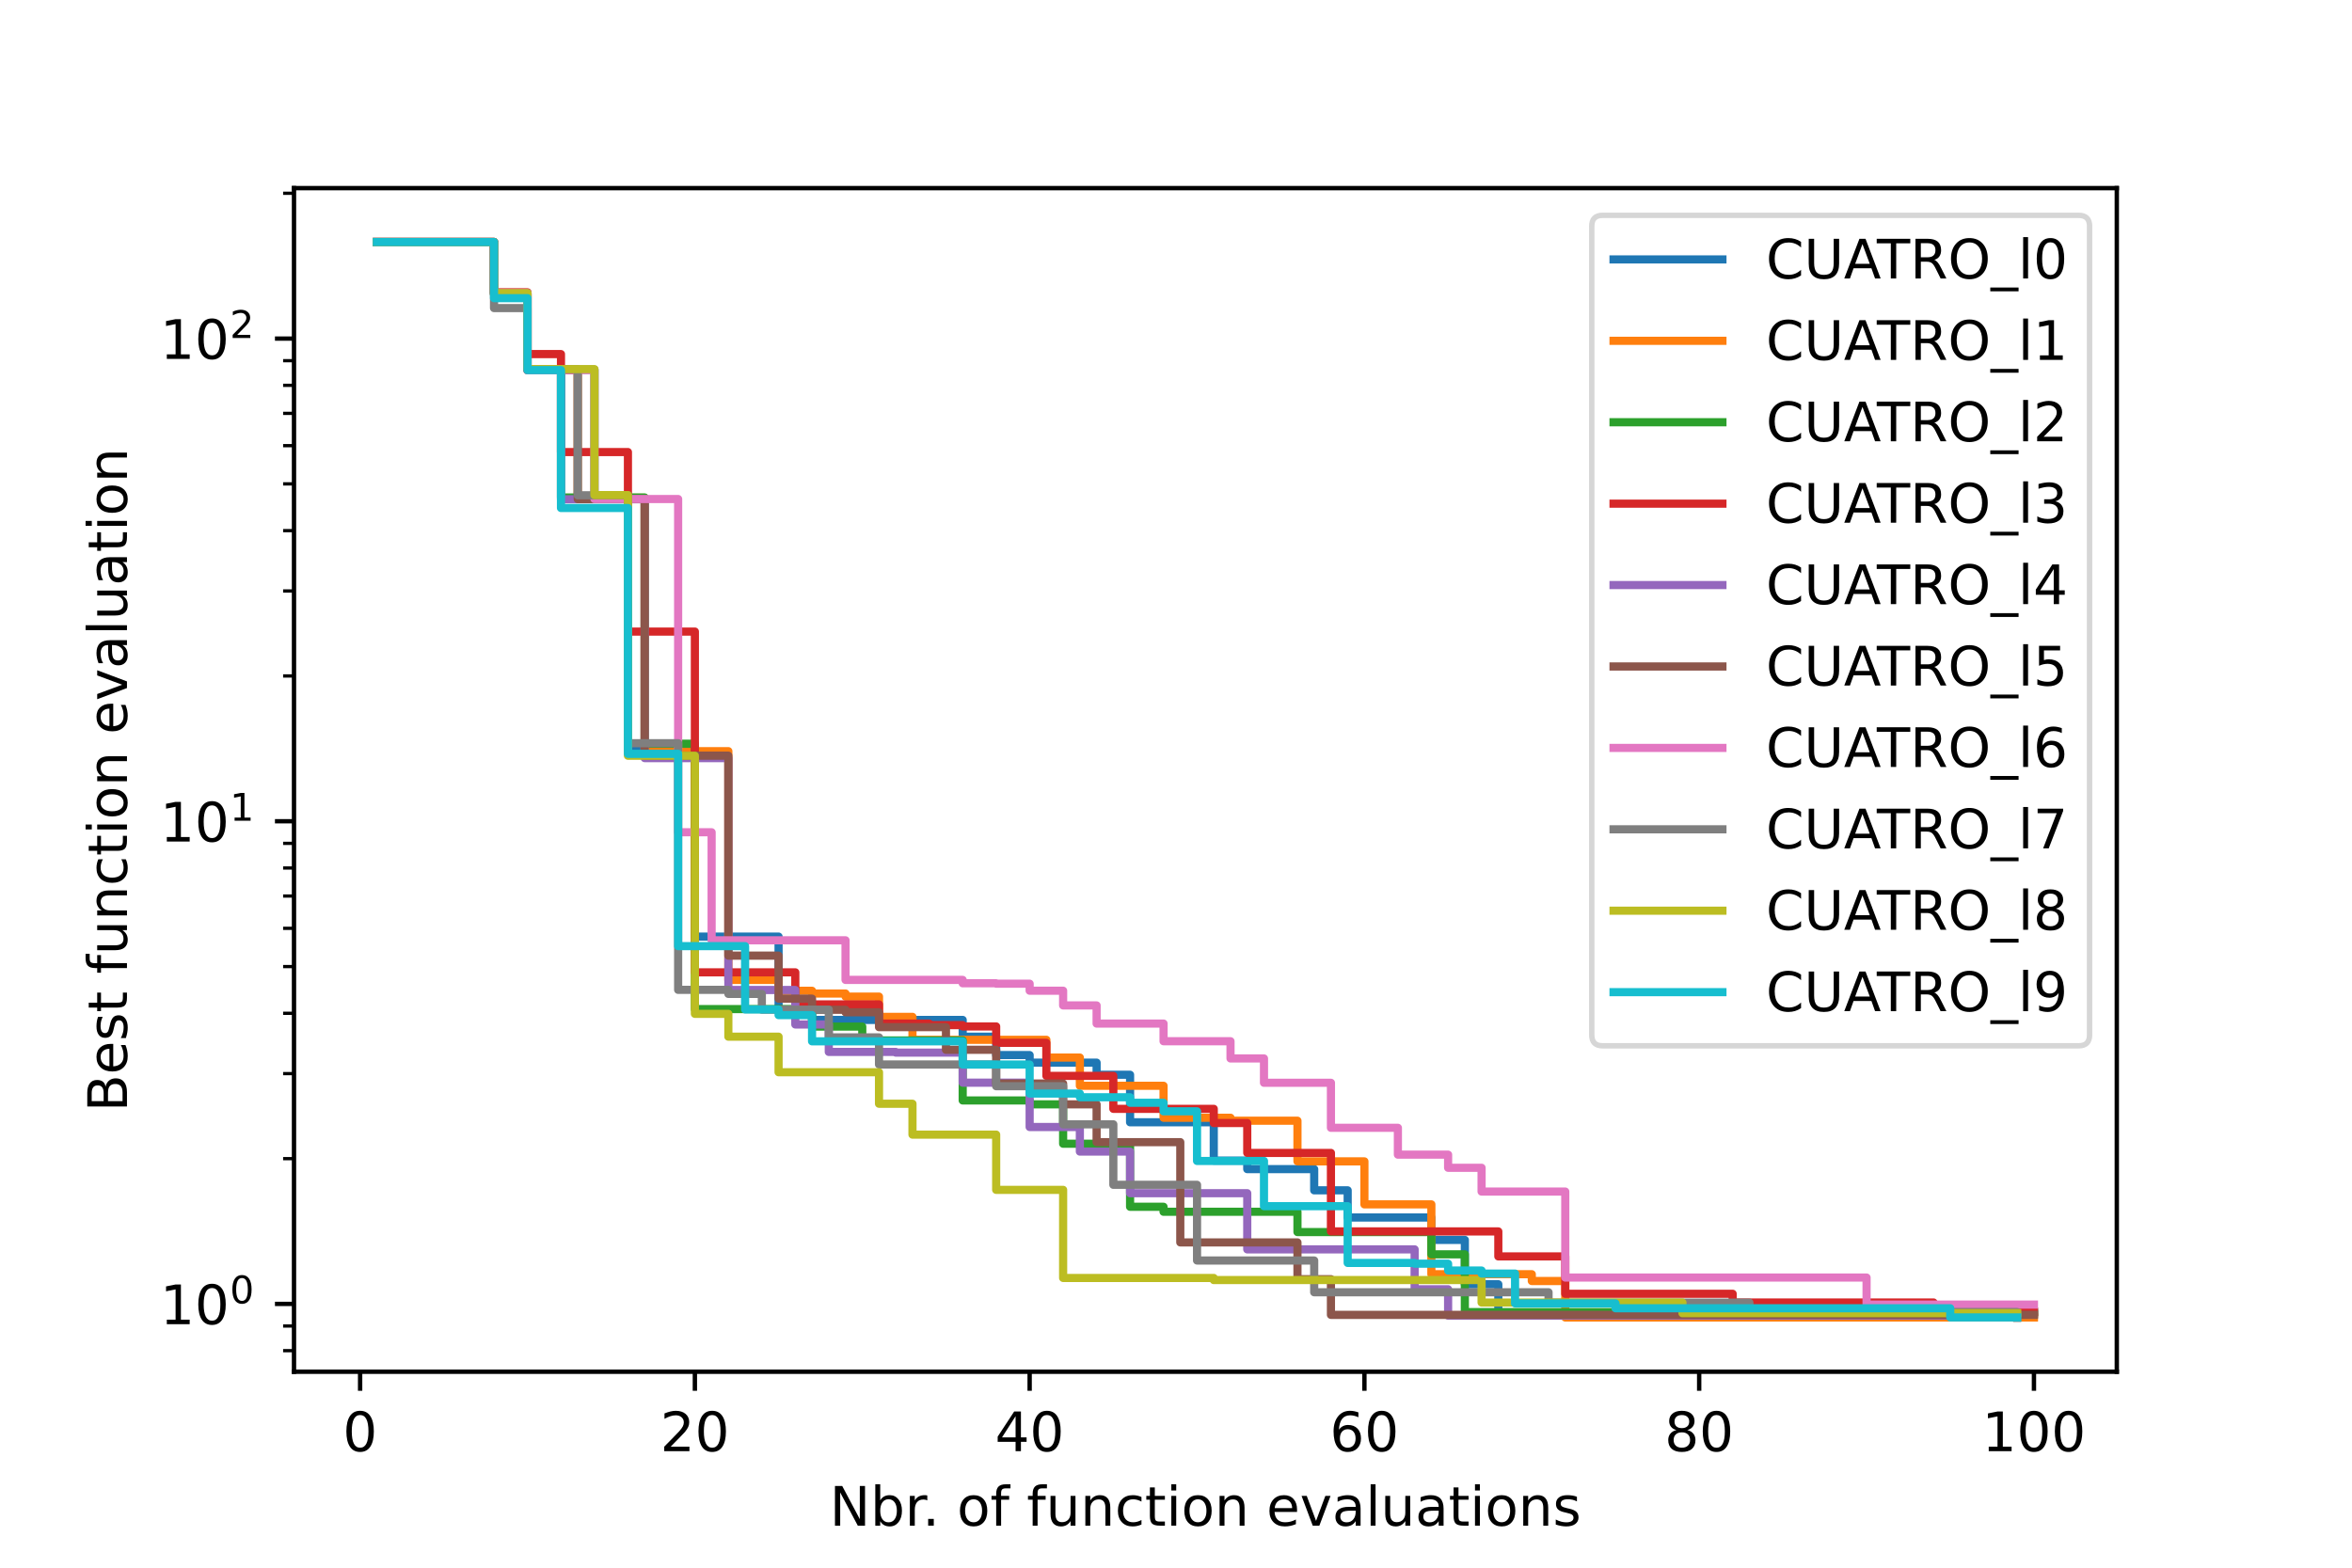 <?xml version="1.0" encoding="utf-8" standalone="no"?>
<!DOCTYPE svg PUBLIC "-//W3C//DTD SVG 1.1//EN"
  "http://www.w3.org/Graphics/SVG/1.1/DTD/svg11.dtd">
<!-- Created with matplotlib (https://matplotlib.org/) -->
<svg height="288pt" version="1.1" viewBox="0 0 432 288" width="432pt" xmlns="http://www.w3.org/2000/svg" xmlns:xlink="http://www.w3.org/1999/xlink">
 <defs>
  <style type="text/css">*{stroke-linecap:butt;stroke-linejoin:round;}</style>
 </defs>
 <g id="figure_1">
  <g id="patch_1">
   <path d="M 0 288 
L 432 288 
L 432 0 
L 0 0 
z
" style="fill:#ffffff;"/>
  </g>
  <g id="axes_1">
   <g id="patch_2">
    <path d="M 54 252 
L 388.8 252 
L 388.8 34.56 
L 54 34.56 
z
" style="fill:#ffffff;"/>
   </g>
   <g id="matplotlib.axis_1">
    <g id="xtick_1">
     <g id="line2d_1">
      <defs>
       <path d="M 0 0 
L 0 3.5 
" id="mf91ca7a6f5" style="stroke:#000000;stroke-width:0.8;"/>
      </defs>
      <g>
       <use style="stroke:#000000;stroke-width:0.8;" x="66.144" xlink:href="#mf91ca7a6f5" y="252"/>
      </g>
     </g>
     <g id="text_1">
      <!-- 0 -->
      <g transform="translate(62.963 266.598)scale(0.1 -0.1)">
       <defs>
        <path d="M 31.781 66.406 
Q 24.172 66.406 20.328 58.906 
Q 16.5 51.422 16.5 36.375 
Q 16.5 21.391 20.328 13.891 
Q 24.172 6.391 31.781 6.391 
Q 39.453 6.391 43.281 13.891 
Q 47.125 21.391 47.125 36.375 
Q 47.125 51.422 43.281 58.906 
Q 39.453 66.406 31.781 66.406 
z
M 31.781 74.219 
Q 44.047 74.219 50.516 64.516 
Q 56.984 54.828 56.984 36.375 
Q 56.984 17.969 50.516 8.266 
Q 44.047 -1.422 31.781 -1.422 
Q 19.531 -1.422 13.062 8.266 
Q 6.594 17.969 6.594 36.375 
Q 6.594 54.828 13.062 64.516 
Q 19.531 74.219 31.781 74.219 
z
" id="DejaVuSans-48"/>
       </defs>
       <use xlink:href="#DejaVuSans-48"/>
      </g>
     </g>
    </g>
    <g id="xtick_2">
     <g id="line2d_2">
      <g>
       <use style="stroke:#000000;stroke-width:0.8;" x="127.631" xlink:href="#mf91ca7a6f5" y="252"/>
      </g>
     </g>
     <g id="text_2">
      <!-- 20 -->
      <g transform="translate(121.269 266.598)scale(0.1 -0.1)">
       <defs>
        <path d="M 19.188 8.297 
L 53.609 8.297 
L 53.609 0 
L 7.328 0 
L 7.328 8.297 
Q 12.938 14.109 22.625 23.891 
Q 32.328 33.688 34.812 36.531 
Q 39.547 41.844 41.422 45.531 
Q 43.312 49.219 43.312 52.781 
Q 43.312 58.594 39.234 62.25 
Q 35.156 65.922 28.609 65.922 
Q 23.969 65.922 18.812 64.312 
Q 13.672 62.703 7.812 59.422 
L 7.812 69.391 
Q 13.766 71.781 18.938 73 
Q 24.125 74.219 28.422 74.219 
Q 39.75 74.219 46.484 68.547 
Q 53.219 62.891 53.219 53.422 
Q 53.219 48.922 51.531 44.891 
Q 49.859 40.875 45.406 35.406 
Q 44.188 33.984 37.641 27.219 
Q 31.109 20.453 19.188 8.297 
z
" id="DejaVuSans-50"/>
       </defs>
       <use xlink:href="#DejaVuSans-50"/>
       <use x="63.623" xlink:href="#DejaVuSans-48"/>
      </g>
     </g>
    </g>
    <g id="xtick_3">
     <g id="line2d_3">
      <g>
       <use style="stroke:#000000;stroke-width:0.8;" x="189.119" xlink:href="#mf91ca7a6f5" y="252"/>
      </g>
     </g>
     <g id="text_3">
      <!-- 40 -->
      <g transform="translate(182.757 266.598)scale(0.1 -0.1)">
       <defs>
        <path d="M 37.797 64.312 
L 12.891 25.391 
L 37.797 25.391 
z
M 35.203 72.906 
L 47.609 72.906 
L 47.609 25.391 
L 58.016 25.391 
L 58.016 17.188 
L 47.609 17.188 
L 47.609 0 
L 37.797 0 
L 37.797 17.188 
L 4.891 17.188 
L 4.891 26.703 
z
" id="DejaVuSans-52"/>
       </defs>
       <use xlink:href="#DejaVuSans-52"/>
       <use x="63.623" xlink:href="#DejaVuSans-48"/>
      </g>
     </g>
    </g>
    <g id="xtick_4">
     <g id="line2d_4">
      <g>
       <use style="stroke:#000000;stroke-width:0.8;" x="250.607" xlink:href="#mf91ca7a6f5" y="252"/>
      </g>
     </g>
     <g id="text_4">
      <!-- 60 -->
      <g transform="translate(244.244 266.598)scale(0.1 -0.1)">
       <defs>
        <path d="M 33.016 40.375 
Q 26.375 40.375 22.484 35.828 
Q 18.609 31.297 18.609 23.391 
Q 18.609 15.531 22.484 10.953 
Q 26.375 6.391 33.016 6.391 
Q 39.656 6.391 43.531 10.953 
Q 47.406 15.531 47.406 23.391 
Q 47.406 31.297 43.531 35.828 
Q 39.656 40.375 33.016 40.375 
z
M 52.594 71.297 
L 52.594 62.312 
Q 48.875 64.062 45.094 64.984 
Q 41.312 65.922 37.594 65.922 
Q 27.828 65.922 22.672 59.328 
Q 17.531 52.734 16.797 39.406 
Q 19.672 43.656 24.016 45.922 
Q 28.375 48.188 33.594 48.188 
Q 44.578 48.188 50.953 41.516 
Q 57.328 34.859 57.328 23.391 
Q 57.328 12.156 50.688 5.359 
Q 44.047 -1.422 33.016 -1.422 
Q 20.359 -1.422 13.672 8.266 
Q 6.984 17.969 6.984 36.375 
Q 6.984 53.656 15.188 63.938 
Q 23.391 74.219 37.203 74.219 
Q 40.922 74.219 44.703 73.484 
Q 48.484 72.75 52.594 71.297 
z
" id="DejaVuSans-54"/>
       </defs>
       <use xlink:href="#DejaVuSans-54"/>
       <use x="63.623" xlink:href="#DejaVuSans-48"/>
      </g>
     </g>
    </g>
    <g id="xtick_5">
     <g id="line2d_5">
      <g>
       <use style="stroke:#000000;stroke-width:0.8;" x="312.094" xlink:href="#mf91ca7a6f5" y="252"/>
      </g>
     </g>
     <g id="text_5">
      <!-- 80 -->
      <g transform="translate(305.732 266.598)scale(0.1 -0.1)">
       <defs>
        <path d="M 31.781 34.625 
Q 24.75 34.625 20.719 30.859 
Q 16.703 27.094 16.703 20.516 
Q 16.703 13.922 20.719 10.156 
Q 24.75 6.391 31.781 6.391 
Q 38.812 6.391 42.859 10.172 
Q 46.922 13.969 46.922 20.516 
Q 46.922 27.094 42.891 30.859 
Q 38.875 34.625 31.781 34.625 
z
M 21.922 38.812 
Q 15.578 40.375 12.031 44.719 
Q 8.5 49.078 8.5 55.328 
Q 8.5 64.062 14.719 69.141 
Q 20.953 74.219 31.781 74.219 
Q 42.672 74.219 48.875 69.141 
Q 55.078 64.062 55.078 55.328 
Q 55.078 49.078 51.531 44.719 
Q 48 40.375 41.703 38.812 
Q 48.828 37.156 52.797 32.312 
Q 56.781 27.484 56.781 20.516 
Q 56.781 9.906 50.312 4.234 
Q 43.844 -1.422 31.781 -1.422 
Q 19.734 -1.422 13.25 4.234 
Q 6.781 9.906 6.781 20.516 
Q 6.781 27.484 10.781 32.312 
Q 14.797 37.156 21.922 38.812 
z
M 18.312 54.391 
Q 18.312 48.734 21.844 45.562 
Q 25.391 42.391 31.781 42.391 
Q 38.141 42.391 41.719 45.562 
Q 45.312 48.734 45.312 54.391 
Q 45.312 60.062 41.719 63.234 
Q 38.141 66.406 31.781 66.406 
Q 25.391 66.406 21.844 63.234 
Q 18.312 60.062 18.312 54.391 
z
" id="DejaVuSans-56"/>
       </defs>
       <use xlink:href="#DejaVuSans-56"/>
       <use x="63.623" xlink:href="#DejaVuSans-48"/>
      </g>
     </g>
    </g>
    <g id="xtick_6">
     <g id="line2d_6">
      <g>
       <use style="stroke:#000000;stroke-width:0.8;" x="373.582" xlink:href="#mf91ca7a6f5" y="252"/>
      </g>
     </g>
     <g id="text_6">
      <!-- 100 -->
      <g transform="translate(364.038 266.598)scale(0.1 -0.1)">
       <defs>
        <path d="M 12.406 8.297 
L 28.516 8.297 
L 28.516 63.922 
L 10.984 60.406 
L 10.984 69.391 
L 28.422 72.906 
L 38.281 72.906 
L 38.281 8.297 
L 54.391 8.297 
L 54.391 0 
L 12.406 0 
z
" id="DejaVuSans-49"/>
       </defs>
       <use xlink:href="#DejaVuSans-49"/>
       <use x="63.623" xlink:href="#DejaVuSans-48"/>
       <use x="127.246" xlink:href="#DejaVuSans-48"/>
      </g>
     </g>
    </g>
    <g id="text_7">
     <!-- Nbr. of function evaluations -->
     <g transform="translate(152.382 280.277)scale(0.1 -0.1)">
      <defs>
       <path d="M 9.812 72.906 
L 23.094 72.906 
L 55.422 11.922 
L 55.422 72.906 
L 64.984 72.906 
L 64.984 0 
L 51.703 0 
L 19.391 60.984 
L 19.391 0 
L 9.812 0 
z
" id="DejaVuSans-78"/>
       <path d="M 48.688 27.297 
Q 48.688 37.203 44.609 42.844 
Q 40.531 48.484 33.406 48.484 
Q 26.266 48.484 22.188 42.844 
Q 18.109 37.203 18.109 27.297 
Q 18.109 17.391 22.188 11.75 
Q 26.266 6.109 33.406 6.109 
Q 40.531 6.109 44.609 11.75 
Q 48.688 17.391 48.688 27.297 
z
M 18.109 46.391 
Q 20.953 51.266 25.266 53.625 
Q 29.594 56 35.594 56 
Q 45.562 56 51.781 48.094 
Q 58.016 40.188 58.016 27.297 
Q 58.016 14.406 51.781 6.484 
Q 45.562 -1.422 35.594 -1.422 
Q 29.594 -1.422 25.266 0.953 
Q 20.953 3.328 18.109 8.203 
L 18.109 0 
L 9.078 0 
L 9.078 75.984 
L 18.109 75.984 
z
" id="DejaVuSans-98"/>
       <path d="M 41.109 46.297 
Q 39.594 47.172 37.812 47.578 
Q 36.031 48 33.891 48 
Q 26.266 48 22.188 43.047 
Q 18.109 38.094 18.109 28.812 
L 18.109 0 
L 9.078 0 
L 9.078 54.688 
L 18.109 54.688 
L 18.109 46.188 
Q 20.953 51.172 25.484 53.578 
Q 30.031 56 36.531 56 
Q 37.453 56 38.578 55.875 
Q 39.703 55.766 41.062 55.516 
z
" id="DejaVuSans-114"/>
       <path d="M 10.688 12.406 
L 21 12.406 
L 21 0 
L 10.688 0 
z
" id="DejaVuSans-46"/>
       <path id="DejaVuSans-32"/>
       <path d="M 30.609 48.391 
Q 23.391 48.391 19.188 42.75 
Q 14.984 37.109 14.984 27.297 
Q 14.984 17.484 19.156 11.844 
Q 23.344 6.203 30.609 6.203 
Q 37.797 6.203 41.984 11.859 
Q 46.188 17.531 46.188 27.297 
Q 46.188 37.016 41.984 42.703 
Q 37.797 48.391 30.609 48.391 
z
M 30.609 56 
Q 42.328 56 49.016 48.375 
Q 55.719 40.766 55.719 27.297 
Q 55.719 13.875 49.016 6.219 
Q 42.328 -1.422 30.609 -1.422 
Q 18.844 -1.422 12.172 6.219 
Q 5.516 13.875 5.516 27.297 
Q 5.516 40.766 12.172 48.375 
Q 18.844 56 30.609 56 
z
" id="DejaVuSans-111"/>
       <path d="M 37.109 75.984 
L 37.109 68.5 
L 28.516 68.5 
Q 23.688 68.5 21.797 66.547 
Q 19.922 64.594 19.922 59.516 
L 19.922 54.688 
L 34.719 54.688 
L 34.719 47.703 
L 19.922 47.703 
L 19.922 0 
L 10.891 0 
L 10.891 47.703 
L 2.297 47.703 
L 2.297 54.688 
L 10.891 54.688 
L 10.891 58.5 
Q 10.891 67.625 15.141 71.797 
Q 19.391 75.984 28.609 75.984 
z
" id="DejaVuSans-102"/>
       <path d="M 8.5 21.578 
L 8.5 54.688 
L 17.484 54.688 
L 17.484 21.922 
Q 17.484 14.156 20.5 10.266 
Q 23.531 6.391 29.594 6.391 
Q 36.859 6.391 41.078 11.031 
Q 45.312 15.672 45.312 23.688 
L 45.312 54.688 
L 54.297 54.688 
L 54.297 0 
L 45.312 0 
L 45.312 8.406 
Q 42.047 3.422 37.719 1 
Q 33.406 -1.422 27.688 -1.422 
Q 18.266 -1.422 13.375 4.438 
Q 8.5 10.297 8.5 21.578 
z
M 31.109 56 
z
" id="DejaVuSans-117"/>
       <path d="M 54.891 33.016 
L 54.891 0 
L 45.906 0 
L 45.906 32.719 
Q 45.906 40.484 42.875 44.328 
Q 39.844 48.188 33.797 48.188 
Q 26.516 48.188 22.312 43.547 
Q 18.109 38.922 18.109 30.906 
L 18.109 0 
L 9.078 0 
L 9.078 54.688 
L 18.109 54.688 
L 18.109 46.188 
Q 21.344 51.125 25.703 53.562 
Q 30.078 56 35.797 56 
Q 45.219 56 50.047 50.172 
Q 54.891 44.344 54.891 33.016 
z
" id="DejaVuSans-110"/>
       <path d="M 48.781 52.594 
L 48.781 44.188 
Q 44.969 46.297 41.141 47.344 
Q 37.312 48.391 33.406 48.391 
Q 24.656 48.391 19.812 42.844 
Q 14.984 37.312 14.984 27.297 
Q 14.984 17.281 19.812 11.734 
Q 24.656 6.203 33.406 6.203 
Q 37.312 6.203 41.141 7.25 
Q 44.969 8.297 48.781 10.406 
L 48.781 2.094 
Q 45.016 0.344 40.984 -0.531 
Q 36.969 -1.422 32.422 -1.422 
Q 20.062 -1.422 12.781 6.344 
Q 5.516 14.109 5.516 27.297 
Q 5.516 40.672 12.859 48.328 
Q 20.219 56 33.016 56 
Q 37.156 56 41.109 55.141 
Q 45.062 54.297 48.781 52.594 
z
" id="DejaVuSans-99"/>
       <path d="M 18.312 70.219 
L 18.312 54.688 
L 36.812 54.688 
L 36.812 47.703 
L 18.312 47.703 
L 18.312 18.016 
Q 18.312 11.328 20.141 9.422 
Q 21.969 7.516 27.594 7.516 
L 36.812 7.516 
L 36.812 0 
L 27.594 0 
Q 17.188 0 13.234 3.875 
Q 9.281 7.766 9.281 18.016 
L 9.281 47.703 
L 2.688 47.703 
L 2.688 54.688 
L 9.281 54.688 
L 9.281 70.219 
z
" id="DejaVuSans-116"/>
       <path d="M 9.422 54.688 
L 18.406 54.688 
L 18.406 0 
L 9.422 0 
z
M 9.422 75.984 
L 18.406 75.984 
L 18.406 64.594 
L 9.422 64.594 
z
" id="DejaVuSans-105"/>
       <path d="M 56.203 29.594 
L 56.203 25.203 
L 14.891 25.203 
Q 15.484 15.922 20.484 11.062 
Q 25.484 6.203 34.422 6.203 
Q 39.594 6.203 44.453 7.469 
Q 49.312 8.734 54.109 11.281 
L 54.109 2.781 
Q 49.266 0.734 44.188 -0.344 
Q 39.109 -1.422 33.891 -1.422 
Q 20.797 -1.422 13.156 6.188 
Q 5.516 13.812 5.516 26.812 
Q 5.516 40.234 12.766 48.109 
Q 20.016 56 32.328 56 
Q 43.359 56 49.781 48.891 
Q 56.203 41.797 56.203 29.594 
z
M 47.219 32.234 
Q 47.125 39.594 43.094 43.984 
Q 39.062 48.391 32.422 48.391 
Q 24.906 48.391 20.391 44.141 
Q 15.875 39.891 15.188 32.172 
z
" id="DejaVuSans-101"/>
       <path d="M 2.984 54.688 
L 12.5 54.688 
L 29.594 8.797 
L 46.688 54.688 
L 56.203 54.688 
L 35.688 0 
L 23.484 0 
z
" id="DejaVuSans-118"/>
       <path d="M 34.281 27.484 
Q 23.391 27.484 19.188 25 
Q 14.984 22.516 14.984 16.5 
Q 14.984 11.719 18.141 8.906 
Q 21.297 6.109 26.703 6.109 
Q 34.188 6.109 38.703 11.406 
Q 43.219 16.703 43.219 25.484 
L 43.219 27.484 
z
M 52.203 31.203 
L 52.203 0 
L 43.219 0 
L 43.219 8.297 
Q 40.141 3.328 35.547 0.953 
Q 30.953 -1.422 24.312 -1.422 
Q 15.922 -1.422 10.953 3.297 
Q 6 8.016 6 15.922 
Q 6 25.141 12.172 29.828 
Q 18.359 34.516 30.609 34.516 
L 43.219 34.516 
L 43.219 35.406 
Q 43.219 41.609 39.141 45 
Q 35.062 48.391 27.688 48.391 
Q 23 48.391 18.547 47.266 
Q 14.109 46.141 10.016 43.891 
L 10.016 52.203 
Q 14.938 54.109 19.578 55.047 
Q 24.219 56 28.609 56 
Q 40.484 56 46.344 49.844 
Q 52.203 43.703 52.203 31.203 
z
" id="DejaVuSans-97"/>
       <path d="M 9.422 75.984 
L 18.406 75.984 
L 18.406 0 
L 9.422 0 
z
" id="DejaVuSans-108"/>
       <path d="M 44.281 53.078 
L 44.281 44.578 
Q 40.484 46.531 36.375 47.5 
Q 32.281 48.484 27.875 48.484 
Q 21.188 48.484 17.844 46.438 
Q 14.5 44.391 14.5 40.281 
Q 14.5 37.156 16.891 35.375 
Q 19.281 33.594 26.516 31.984 
L 29.594 31.297 
Q 39.156 29.25 43.188 25.516 
Q 47.219 21.781 47.219 15.094 
Q 47.219 7.469 41.188 3.016 
Q 35.156 -1.422 24.609 -1.422 
Q 20.219 -1.422 15.453 -0.562 
Q 10.688 0.297 5.422 2 
L 5.422 11.281 
Q 10.406 8.688 15.234 7.391 
Q 20.062 6.109 24.812 6.109 
Q 31.156 6.109 34.562 8.281 
Q 37.984 10.453 37.984 14.406 
Q 37.984 18.062 35.516 20.016 
Q 33.062 21.969 24.703 23.781 
L 21.578 24.516 
Q 13.234 26.266 9.516 29.906 
Q 5.812 33.547 5.812 39.891 
Q 5.812 47.609 11.281 51.797 
Q 16.75 56 26.812 56 
Q 31.781 56 36.172 55.266 
Q 40.578 54.547 44.281 53.078 
z
" id="DejaVuSans-115"/>
      </defs>
      <use xlink:href="#DejaVuSans-78"/>
      <use x="74.805" xlink:href="#DejaVuSans-98"/>
      <use x="138.281" xlink:href="#DejaVuSans-114"/>
      <use x="170.27" xlink:href="#DejaVuSans-46"/>
      <use x="202.057" xlink:href="#DejaVuSans-32"/>
      <use x="233.844" xlink:href="#DejaVuSans-111"/>
      <use x="295.025" xlink:href="#DejaVuSans-102"/>
      <use x="330.23" xlink:href="#DejaVuSans-32"/>
      <use x="362.018" xlink:href="#DejaVuSans-102"/>
      <use x="397.223" xlink:href="#DejaVuSans-117"/>
      <use x="460.602" xlink:href="#DejaVuSans-110"/>
      <use x="523.98" xlink:href="#DejaVuSans-99"/>
      <use x="578.961" xlink:href="#DejaVuSans-116"/>
      <use x="618.17" xlink:href="#DejaVuSans-105"/>
      <use x="645.953" xlink:href="#DejaVuSans-111"/>
      <use x="707.135" xlink:href="#DejaVuSans-110"/>
      <use x="770.514" xlink:href="#DejaVuSans-32"/>
      <use x="802.301" xlink:href="#DejaVuSans-101"/>
      <use x="863.824" xlink:href="#DejaVuSans-118"/>
      <use x="923.004" xlink:href="#DejaVuSans-97"/>
      <use x="984.283" xlink:href="#DejaVuSans-108"/>
      <use x="1012.066" xlink:href="#DejaVuSans-117"/>
      <use x="1075.445" xlink:href="#DejaVuSans-97"/>
      <use x="1136.725" xlink:href="#DejaVuSans-116"/>
      <use x="1175.934" xlink:href="#DejaVuSans-105"/>
      <use x="1203.717" xlink:href="#DejaVuSans-111"/>
      <use x="1264.898" xlink:href="#DejaVuSans-110"/>
      <use x="1328.277" xlink:href="#DejaVuSans-115"/>
     </g>
    </g>
   </g>
   <g id="matplotlib.axis_2">
    <g id="ytick_1">
     <g id="line2d_7">
      <defs>
       <path d="M 0 0 
L -3.5 0 
" id="m94ca65bda3" style="stroke:#000000;stroke-width:0.8;"/>
      </defs>
      <g>
       <use style="stroke:#000000;stroke-width:0.8;" x="54" xlink:href="#m94ca65bda3" y="239.542"/>
      </g>
     </g>
     <g id="text_8">
      <!-- $\mathdefault{10^{0}}$ -->
      <g transform="translate(29.4 243.341)scale(0.1 -0.1)">
       <use transform="translate(0 0.766)" xlink:href="#DejaVuSans-49"/>
       <use transform="translate(63.623 0.766)" xlink:href="#DejaVuSans-48"/>
       <use transform="translate(128.203 39.047)scale(0.7)" xlink:href="#DejaVuSans-48"/>
      </g>
     </g>
    </g>
    <g id="ytick_2">
     <g id="line2d_8">
      <g>
       <use style="stroke:#000000;stroke-width:0.8;" x="54" xlink:href="#m94ca65bda3" y="150.872"/>
      </g>
     </g>
     <g id="text_9">
      <!-- $\mathdefault{10^{1}}$ -->
      <g transform="translate(29.4 154.671)scale(0.1 -0.1)">
       <use transform="translate(0 0.684)" xlink:href="#DejaVuSans-49"/>
       <use transform="translate(63.623 0.684)" xlink:href="#DejaVuSans-48"/>
       <use transform="translate(128.203 38.966)scale(0.7)" xlink:href="#DejaVuSans-49"/>
      </g>
     </g>
    </g>
    <g id="ytick_3">
     <g id="line2d_9">
      <g>
       <use style="stroke:#000000;stroke-width:0.8;" x="54" xlink:href="#m94ca65bda3" y="62.202"/>
      </g>
     </g>
     <g id="text_10">
      <!-- $\mathdefault{10^{2}}$ -->
      <g transform="translate(29.4 66.001)scale(0.1 -0.1)">
       <use transform="translate(0 0.766)" xlink:href="#DejaVuSans-49"/>
       <use transform="translate(63.623 0.766)" xlink:href="#DejaVuSans-48"/>
       <use transform="translate(128.203 39.047)scale(0.7)" xlink:href="#DejaVuSans-50"/>
      </g>
     </g>
    </g>
    <g id="ytick_4">
     <g id="line2d_10">
      <defs>
       <path d="M 0 0 
L -2 0 
" id="mea6b0c1023" style="stroke:#000000;stroke-width:0.6;"/>
      </defs>
      <g>
       <use style="stroke:#000000;stroke-width:0.6;" x="54" xlink:href="#mea6b0c1023" y="248.135"/>
      </g>
     </g>
    </g>
    <g id="ytick_5">
     <g id="line2d_11">
      <g>
       <use style="stroke:#000000;stroke-width:0.6;" x="54" xlink:href="#mea6b0c1023" y="243.6"/>
      </g>
     </g>
    </g>
    <g id="ytick_6">
     <g id="line2d_12">
      <g>
       <use style="stroke:#000000;stroke-width:0.6;" x="54" xlink:href="#mea6b0c1023" y="212.85"/>
      </g>
     </g>
    </g>
    <g id="ytick_7">
     <g id="line2d_13">
      <g>
       <use style="stroke:#000000;stroke-width:0.6;" x="54" xlink:href="#mea6b0c1023" y="197.236"/>
      </g>
     </g>
    </g>
    <g id="ytick_8">
     <g id="line2d_14">
      <g>
       <use style="stroke:#000000;stroke-width:0.6;" x="54" xlink:href="#mea6b0c1023" y="186.157"/>
      </g>
     </g>
    </g>
    <g id="ytick_9">
     <g id="line2d_15">
      <g>
       <use style="stroke:#000000;stroke-width:0.6;" x="54" xlink:href="#mea6b0c1023" y="177.564"/>
      </g>
     </g>
    </g>
    <g id="ytick_10">
     <g id="line2d_16">
      <g>
       <use style="stroke:#000000;stroke-width:0.6;" x="54" xlink:href="#mea6b0c1023" y="170.543"/>
      </g>
     </g>
    </g>
    <g id="ytick_11">
     <g id="line2d_17">
      <g>
       <use style="stroke:#000000;stroke-width:0.6;" x="54" xlink:href="#mea6b0c1023" y="164.607"/>
      </g>
     </g>
    </g>
    <g id="ytick_12">
     <g id="line2d_18">
      <g>
       <use style="stroke:#000000;stroke-width:0.6;" x="54" xlink:href="#mea6b0c1023" y="159.465"/>
      </g>
     </g>
    </g>
    <g id="ytick_13">
     <g id="line2d_19">
      <g>
       <use style="stroke:#000000;stroke-width:0.6;" x="54" xlink:href="#mea6b0c1023" y="154.929"/>
      </g>
     </g>
    </g>
    <g id="ytick_14">
     <g id="line2d_20">
      <g>
       <use style="stroke:#000000;stroke-width:0.6;" x="54" xlink:href="#mea6b0c1023" y="124.18"/>
      </g>
     </g>
    </g>
    <g id="ytick_15">
     <g id="line2d_21">
      <g>
       <use style="stroke:#000000;stroke-width:0.6;" x="54" xlink:href="#mea6b0c1023" y="108.566"/>
      </g>
     </g>
    </g>
    <g id="ytick_16">
     <g id="line2d_22">
      <g>
       <use style="stroke:#000000;stroke-width:0.6;" x="54" xlink:href="#mea6b0c1023" y="97.487"/>
      </g>
     </g>
    </g>
    <g id="ytick_17">
     <g id="line2d_23">
      <g>
       <use style="stroke:#000000;stroke-width:0.6;" x="54" xlink:href="#mea6b0c1023" y="88.894"/>
      </g>
     </g>
    </g>
    <g id="ytick_18">
     <g id="line2d_24">
      <g>
       <use style="stroke:#000000;stroke-width:0.6;" x="54" xlink:href="#mea6b0c1023" y="81.873"/>
      </g>
     </g>
    </g>
    <g id="ytick_19">
     <g id="line2d_25">
      <g>
       <use style="stroke:#000000;stroke-width:0.6;" x="54" xlink:href="#mea6b0c1023" y="75.937"/>
      </g>
     </g>
    </g>
    <g id="ytick_20">
     <g id="line2d_26">
      <g>
       <use style="stroke:#000000;stroke-width:0.6;" x="54" xlink:href="#mea6b0c1023" y="70.795"/>
      </g>
     </g>
    </g>
    <g id="ytick_21">
     <g id="line2d_27">
      <g>
       <use style="stroke:#000000;stroke-width:0.6;" x="54" xlink:href="#mea6b0c1023" y="66.259"/>
      </g>
     </g>
    </g>
    <g id="ytick_22">
     <g id="line2d_28">
      <g>
       <use style="stroke:#000000;stroke-width:0.6;" x="54" xlink:href="#mea6b0c1023" y="35.51"/>
      </g>
     </g>
    </g>
    <g id="text_11">
     <!-- Best function evaluation -->
     <g transform="translate(23.32 204.253)rotate(-90)scale(0.1 -0.1)">
      <defs>
       <path d="M 19.672 34.812 
L 19.672 8.109 
L 35.5 8.109 
Q 43.453 8.109 47.281 11.406 
Q 51.125 14.703 51.125 21.484 
Q 51.125 28.328 47.281 31.562 
Q 43.453 34.812 35.5 34.812 
z
M 19.672 64.797 
L 19.672 42.828 
L 34.281 42.828 
Q 41.5 42.828 45.031 45.531 
Q 48.578 48.25 48.578 53.812 
Q 48.578 59.328 45.031 62.062 
Q 41.5 64.797 34.281 64.797 
z
M 9.812 72.906 
L 35.016 72.906 
Q 46.297 72.906 52.391 68.219 
Q 58.5 63.531 58.5 54.891 
Q 58.5 48.188 55.375 44.234 
Q 52.25 40.281 46.188 39.312 
Q 53.469 37.75 57.5 32.781 
Q 61.531 27.828 61.531 20.406 
Q 61.531 10.641 54.891 5.312 
Q 48.25 0 35.984 0 
L 9.812 0 
z
" id="DejaVuSans-66"/>
      </defs>
      <use xlink:href="#DejaVuSans-66"/>
      <use x="68.604" xlink:href="#DejaVuSans-101"/>
      <use x="130.127" xlink:href="#DejaVuSans-115"/>
      <use x="182.227" xlink:href="#DejaVuSans-116"/>
      <use x="221.436" xlink:href="#DejaVuSans-32"/>
      <use x="253.223" xlink:href="#DejaVuSans-102"/>
      <use x="288.428" xlink:href="#DejaVuSans-117"/>
      <use x="351.807" xlink:href="#DejaVuSans-110"/>
      <use x="415.186" xlink:href="#DejaVuSans-99"/>
      <use x="470.166" xlink:href="#DejaVuSans-116"/>
      <use x="509.375" xlink:href="#DejaVuSans-105"/>
      <use x="537.158" xlink:href="#DejaVuSans-111"/>
      <use x="598.34" xlink:href="#DejaVuSans-110"/>
      <use x="661.719" xlink:href="#DejaVuSans-32"/>
      <use x="693.506" xlink:href="#DejaVuSans-101"/>
      <use x="755.029" xlink:href="#DejaVuSans-118"/>
      <use x="814.209" xlink:href="#DejaVuSans-97"/>
      <use x="875.488" xlink:href="#DejaVuSans-108"/>
      <use x="903.271" xlink:href="#DejaVuSans-117"/>
      <use x="966.65" xlink:href="#DejaVuSans-97"/>
      <use x="1027.93" xlink:href="#DejaVuSans-116"/>
      <use x="1067.139" xlink:href="#DejaVuSans-105"/>
      <use x="1094.922" xlink:href="#DejaVuSans-111"/>
      <use x="1156.104" xlink:href="#DejaVuSans-110"/>
     </g>
    </g>
   </g>
   <g id="line2d_29">
    <path clip-path="url(#p744a1cc6ca)" d="M 69.218 44.444 
L 90.739 44.444 
L 90.739 53.802 
L 96.888 53.802 
L 96.888 67.937 
L 109.185 67.937 
L 109.185 91.467 
L 115.334 91.467 
L 115.334 137.779 
L 127.631 137.779 
L 127.631 172.06 
L 143.003 172.06 
L 143.003 185.459 
L 149.152 185.459 
L 149.152 187.37 
L 158.375 187.37 
L 158.375 187.37 
L 164.524 187.37 
L 164.524 187.37 
L 176.821 187.37 
L 176.821 190.448 
L 182.97 190.448 
L 182.97 193.827 
L 189.119 193.827 
L 189.119 195.217 
L 195.268 195.217 
L 195.268 195.217 
L 201.417 195.217 
L 201.417 197.444 
L 207.565 197.444 
L 207.565 206.175 
L 222.937 206.175 
L 222.937 213.211 
L 229.086 213.211 
L 229.086 214.78 
L 235.235 214.78 
L 235.235 214.78 
L 241.383 214.78 
L 241.383 218.677 
L 247.532 218.677 
L 247.532 223.667 
L 253.681 223.667 
L 253.681 223.667 
L 262.904 223.667 
L 262.904 227.784 
L 269.053 227.784 
L 269.053 235.931 
L 275.202 235.931 
L 275.202 241.295 
L 281.35 241.295 
L 281.35 241.295 
L 287.499 241.295 
L 287.499 241.295 
L 293.648 241.295 
L 293.648 241.295 
L 299.797 241.295 
L 299.797 241.295 
L 305.945 241.295 
L 305.945 241.295 
L 312.094 241.295 
L 312.094 241.295 
L 318.243 241.295 
L 318.243 241.295 
L 324.392 241.295 
L 324.392 241.295 
L 330.54 241.295 
L 330.54 241.295 
L 336.689 241.295 
L 336.689 241.295 
L 342.838 241.295 
L 342.838 241.295 
L 348.987 241.295 
L 348.987 241.295 
L 355.136 241.295 
L 355.136 241.295 
L 361.284 241.295 
L 361.284 241.295 
L 367.433 241.295 
L 367.433 241.295 
L 373.582 241.295 
L 373.582 241.295 
" style="fill:none;stroke:#1f77b4;stroke-linecap:square;stroke-width:1.5;"/>
   </g>
   <g id="line2d_30">
    <path clip-path="url(#p744a1cc6ca)" d="M 69.218 44.446 
L 90.739 44.446 
L 90.739 54.008 
L 96.888 54.008 
L 96.888 67.934 
L 106.111 67.934 
L 106.111 91.451 
L 118.408 91.451 
L 118.408 137.996 
L 133.78 137.996 
L 133.78 180.019 
L 143.003 180.019 
L 143.003 182.019 
L 149.152 182.019 
L 149.152 182.522 
L 155.301 182.522 
L 155.301 183.083 
L 161.45 183.083 
L 161.45 186.805 
L 167.598 186.805 
L 167.598 191.023 
L 176.821 191.023 
L 176.821 191.023 
L 186.045 191.023 
L 186.045 191.023 
L 192.193 191.023 
L 192.193 194.286 
L 198.342 194.286 
L 198.342 199.471 
L 213.714 199.471 
L 213.714 205.34 
L 226.012 205.34 
L 226.012 205.888 
L 232.16 205.888 
L 232.16 205.888 
L 238.309 205.888 
L 238.309 213.357 
L 250.607 213.357 
L 250.607 221.256 
L 262.904 221.256 
L 262.904 234.088 
L 269.053 234.088 
L 269.053 234.088 
L 275.202 234.088 
L 275.202 234.088 
L 281.35 234.088 
L 281.35 235.337 
L 287.499 235.337 
L 287.499 242.036 
L 293.648 242.036 
L 293.648 242.036 
L 299.797 242.036 
L 299.797 242.036 
L 305.945 242.036 
L 305.945 242.036 
L 312.094 242.036 
L 312.094 242.036 
L 318.243 242.036 
L 318.243 242.036 
L 324.392 242.036 
L 324.392 242.036 
L 330.54 242.036 
L 330.54 242.036 
L 336.689 242.036 
L 336.689 242.036 
L 342.838 242.036 
L 342.838 242.036 
L 348.987 242.036 
L 348.987 242.036 
L 355.136 242.036 
L 355.136 242.036 
L 361.284 242.036 
L 361.284 242.036 
L 367.433 242.036 
L 367.433 242.036 
L 373.582 242.036 
L 373.582 242.036 
" style="fill:none;stroke:#ff7f0e;stroke-linecap:square;stroke-width:1.5;"/>
   </g>
   <g id="line2d_31">
    <path clip-path="url(#p744a1cc6ca)" d="M 69.218 44.47 
L 90.739 44.47 
L 90.739 54.036 
L 96.888 54.036 
L 96.888 67.997 
L 103.036 67.997 
L 103.036 91.39 
L 118.408 91.39 
L 118.408 136.63 
L 127.631 136.63 
L 127.631 185.383 
L 143.003 185.383 
L 143.003 185.383 
L 149.152 185.383 
L 149.152 188.595 
L 158.375 188.595 
L 158.375 191.141 
L 170.673 191.141 
L 170.673 191.141 
L 176.821 191.141 
L 176.821 202.164 
L 189.119 202.164 
L 189.119 202.878 
L 195.268 202.878 
L 195.268 210.114 
L 207.565 210.114 
L 207.565 221.698 
L 213.714 221.698 
L 213.714 222.616 
L 219.863 222.616 
L 219.863 222.616 
L 226.012 222.616 
L 226.012 222.616 
L 232.16 222.616 
L 232.16 222.616 
L 238.309 222.616 
L 238.309 226.342 
L 244.458 226.342 
L 244.458 226.342 
L 250.607 226.342 
L 250.607 226.342 
L 256.755 226.342 
L 256.755 226.342 
L 262.904 226.342 
L 262.904 230.437 
L 269.053 230.437 
L 269.053 241.044 
L 275.202 241.044 
L 275.202 241.044 
L 281.35 241.044 
L 281.35 241.044 
L 287.499 241.044 
L 287.499 241.044 
L 293.648 241.044 
L 293.648 241.044 
L 299.797 241.044 
L 299.797 241.044 
L 305.945 241.044 
L 305.945 241.044 
L 312.094 241.044 
L 312.094 241.044 
L 318.243 241.044 
L 318.243 241.044 
L 324.392 241.044 
L 324.392 241.044 
L 330.54 241.044 
L 330.54 241.044 
L 336.689 241.044 
L 336.689 241.044 
L 342.838 241.044 
L 342.838 241.044 
L 348.987 241.044 
L 348.987 241.044 
L 355.136 241.044 
L 355.136 241.044 
L 361.284 241.044 
L 361.284 241.044 
L 367.433 241.044 
L 367.433 241.044 
L 373.582 241.044 
L 373.582 241.044 
" style="fill:none;stroke:#2ca02c;stroke-linecap:square;stroke-width:1.5;"/>
   </g>
   <g id="line2d_32">
    <path clip-path="url(#p744a1cc6ca)" d="M 69.218 44.444 
L 90.739 44.444 
L 90.739 53.701 
L 96.888 53.701 
L 96.888 65.047 
L 103.036 65.047 
L 103.036 83.043 
L 115.334 83.043 
L 115.334 116.026 
L 127.631 116.026 
L 127.631 178.628 
L 136.855 178.628 
L 136.855 178.628 
L 146.078 178.628 
L 146.078 184.515 
L 161.45 184.515 
L 161.45 188.039 
L 170.673 188.039 
L 170.673 188.323 
L 176.821 188.323 
L 176.821 188.568 
L 182.97 188.568 
L 182.97 191.582 
L 192.193 191.582 
L 192.193 197.645 
L 204.491 197.645 
L 204.491 203.704 
L 213.714 203.704 
L 213.714 203.704 
L 222.937 203.704 
L 222.937 206.31 
L 229.086 206.31 
L 229.086 211.803 
L 235.235 211.803 
L 235.235 211.803 
L 244.458 211.803 
L 244.458 226.225 
L 256.755 226.225 
L 256.755 226.225 
L 269.053 226.225 
L 269.053 226.225 
L 275.202 226.225 
L 275.202 230.816 
L 281.35 230.816 
L 281.35 230.816 
L 287.499 230.816 
L 287.499 237.68 
L 293.648 237.68 
L 293.648 237.68 
L 299.797 237.68 
L 299.797 237.68 
L 305.945 237.68 
L 305.945 237.68 
L 312.094 237.68 
L 312.094 237.68 
L 318.243 237.68 
L 318.243 239.278 
L 324.392 239.278 
L 324.392 239.278 
L 330.54 239.278 
L 330.54 239.278 
L 336.689 239.278 
L 336.689 239.278 
L 342.838 239.278 
L 342.838 239.278 
L 348.987 239.278 
L 348.987 239.278 
L 355.136 239.278 
L 355.136 240.981 
L 361.284 240.981 
L 361.284 240.981 
L 367.433 240.981 
L 367.433 240.981 
L 373.582 240.981 
L 373.582 240.981 
" style="fill:none;stroke:#d62728;stroke-linecap:square;stroke-width:1.5;"/>
   </g>
   <g id="line2d_33">
    <path clip-path="url(#p744a1cc6ca)" d="M 69.218 44.465 
L 90.739 44.465 
L 90.739 53.871 
L 96.888 53.871 
L 96.888 67.983 
L 103.036 67.983 
L 103.036 91.719 
L 118.408 91.719 
L 118.408 139.271 
L 133.78 139.271 
L 133.78 181.873 
L 146.078 181.873 
L 146.078 188.207 
L 152.226 188.207 
L 152.226 193.248 
L 164.524 193.248 
L 164.524 193.372 
L 170.673 193.372 
L 170.673 193.372 
L 176.821 193.372 
L 176.821 198.898 
L 182.97 198.898 
L 182.97 198.898 
L 189.119 198.898 
L 189.119 207.044 
L 198.342 207.044 
L 198.342 211.555 
L 207.565 211.555 
L 207.565 219.202 
L 219.863 219.202 
L 219.863 219.202 
L 229.086 219.202 
L 229.086 229.521 
L 235.235 229.521 
L 235.235 229.521 
L 241.383 229.521 
L 241.383 229.521 
L 253.681 229.521 
L 253.681 229.521 
L 259.83 229.521 
L 259.83 236.851 
L 265.979 236.851 
L 265.979 241.697 
L 272.127 241.697 
L 272.127 241.697 
L 278.276 241.697 
L 278.276 241.697 
L 284.425 241.697 
L 284.425 241.697 
L 290.574 241.697 
L 290.574 241.697 
L 296.722 241.697 
L 296.722 241.697 
L 302.871 241.697 
L 302.871 241.697 
L 309.02 241.697 
L 309.02 241.697 
L 315.169 241.697 
L 315.169 241.697 
L 321.317 241.697 
L 321.317 241.697 
L 327.466 241.697 
L 327.466 241.697 
L 333.615 241.697 
L 333.615 241.697 
L 339.764 241.697 
L 339.764 241.697 
L 345.912 241.697 
L 345.912 241.697 
L 352.061 241.697 
L 352.061 241.697 
L 358.21 241.697 
L 358.21 241.697 
L 364.359 241.697 
L 364.359 241.697 
L 370.507 241.697 
L 370.507 241.697 
" style="fill:none;stroke:#9467bd;stroke-linecap:square;stroke-width:1.5;"/>
   </g>
   <g id="line2d_34">
    <path clip-path="url(#p744a1cc6ca)" d="M 69.218 44.46 
L 90.739 44.46 
L 90.739 54.04 
L 96.888 54.04 
L 96.888 68.012 
L 106.111 68.012 
L 106.111 91.699 
L 118.408 91.699 
L 118.408 138.821 
L 133.78 138.821 
L 133.78 175.558 
L 143.003 175.558 
L 143.003 183.462 
L 149.152 183.462 
L 149.152 185.508 
L 155.301 185.508 
L 155.301 185.972 
L 161.45 185.972 
L 161.45 188.701 
L 173.747 188.701 
L 173.747 192.856 
L 182.97 192.856 
L 182.97 199.058 
L 195.268 199.058 
L 195.268 202.877 
L 201.417 202.877 
L 201.417 209.821 
L 216.788 209.821 
L 216.788 228.241 
L 232.16 228.241 
L 232.16 228.241 
L 238.309 228.241 
L 238.309 234.993 
L 244.458 234.993 
L 244.458 241.556 
L 250.607 241.556 
L 250.607 241.556 
L 256.755 241.556 
L 256.755 241.556 
L 262.904 241.556 
L 262.904 241.556 
L 269.053 241.556 
L 269.053 241.556 
L 275.202 241.556 
L 275.202 241.556 
L 281.35 241.556 
L 281.35 241.556 
L 287.499 241.556 
L 287.499 241.556 
L 293.648 241.556 
L 293.648 241.556 
L 299.797 241.556 
L 299.797 241.556 
L 305.945 241.556 
L 305.945 241.556 
L 312.094 241.556 
L 312.094 241.556 
L 318.243 241.556 
L 318.243 241.556 
L 324.392 241.556 
L 324.392 241.556 
L 330.54 241.556 
L 330.54 241.556 
L 336.689 241.556 
L 336.689 241.556 
L 342.838 241.556 
L 342.838 241.556 
L 348.987 241.556 
L 348.987 241.556 
L 355.136 241.556 
L 355.136 241.556 
L 361.284 241.556 
L 361.284 241.556 
L 367.433 241.556 
L 367.433 241.556 
L 373.582 241.556 
L 373.582 241.556 
" style="fill:none;stroke:#8c564b;stroke-linecap:square;stroke-width:1.5;"/>
   </g>
   <g id="line2d_35">
    <path clip-path="url(#p744a1cc6ca)" d="M 69.218 44.469 
L 90.739 44.469 
L 90.739 53.881 
L 96.888 53.881 
L 96.888 67.983 
L 109.185 67.983 
L 109.185 91.675 
L 124.557 91.675 
L 124.557 152.897 
L 130.706 152.897 
L 130.706 172.745 
L 143.003 172.745 
L 143.003 172.745 
L 155.301 172.745 
L 155.301 180.018 
L 164.524 180.018 
L 164.524 180.018 
L 170.673 180.018 
L 170.673 180.018 
L 176.821 180.018 
L 176.821 180.638 
L 182.97 180.638 
L 182.97 180.715 
L 189.119 180.715 
L 189.119 182.003 
L 195.268 182.003 
L 195.268 184.707 
L 201.417 184.707 
L 201.417 188.041 
L 213.714 188.041 
L 213.714 191.284 
L 226.012 191.284 
L 226.012 194.449 
L 232.16 194.449 
L 232.16 198.92 
L 244.458 198.92 
L 244.458 207.189 
L 256.755 207.189 
L 256.755 212.12 
L 265.979 212.12 
L 265.979 214.533 
L 272.127 214.533 
L 272.127 218.903 
L 287.499 218.903 
L 287.499 234.7 
L 293.648 234.7 
L 293.648 234.7 
L 299.797 234.7 
L 299.797 234.7 
L 305.945 234.7 
L 305.945 234.7 
L 312.094 234.7 
L 312.094 234.7 
L 318.243 234.7 
L 318.243 234.7 
L 324.392 234.7 
L 324.392 234.7 
L 330.54 234.7 
L 330.54 234.7 
L 336.689 234.7 
L 336.689 234.7 
L 342.838 234.7 
L 342.838 239.669 
L 348.987 239.669 
L 348.987 239.669 
L 355.136 239.669 
L 355.136 239.669 
L 361.284 239.669 
L 361.284 239.669 
L 367.433 239.669 
L 367.433 239.669 
L 373.582 239.669 
L 373.582 239.669 
" style="fill:none;stroke:#e377c2;stroke-linecap:square;stroke-width:1.5;"/>
   </g>
   <g id="line2d_36">
    <path clip-path="url(#p744a1cc6ca)" d="M 69.218 44.445 
L 90.739 44.445 
L 90.739 56.597 
L 96.888 56.597 
L 96.888 67.803 
L 106.111 67.803 
L 106.111 90.987 
L 115.334 90.987 
L 115.334 136.531 
L 124.557 136.531 
L 124.557 181.846 
L 133.78 181.846 
L 133.78 182.59 
L 139.929 182.59 
L 139.929 185.479 
L 146.078 185.479 
L 146.078 185.479 
L 152.226 185.479 
L 152.226 190.576 
L 161.45 190.576 
L 161.45 195.558 
L 176.821 195.558 
L 176.821 195.558 
L 182.97 195.558 
L 182.97 199.546 
L 195.268 199.546 
L 195.268 206.55 
L 204.491 206.55 
L 204.491 217.661 
L 219.863 217.661 
L 219.863 231.568 
L 235.235 231.568 
L 235.235 231.568 
L 241.383 231.568 
L 241.383 237.401 
L 247.532 237.401 
L 247.532 237.401 
L 253.681 237.401 
L 253.681 237.401 
L 259.83 237.401 
L 259.83 237.401 
L 265.979 237.401 
L 265.979 237.401 
L 272.127 237.401 
L 272.127 237.401 
L 278.276 237.401 
L 278.276 237.401 
L 284.425 237.401 
L 284.425 239.312 
L 290.574 239.312 
L 290.574 239.312 
L 296.722 239.312 
L 296.722 239.312 
L 302.871 239.312 
L 302.871 239.312 
L 309.02 239.312 
L 309.02 239.312 
L 315.169 239.312 
L 315.169 239.312 
L 321.317 239.312 
L 321.317 241.04 
L 327.466 241.04 
L 327.466 241.04 
L 333.615 241.04 
L 333.615 241.04 
L 339.764 241.04 
L 339.764 241.04 
L 345.912 241.04 
L 345.912 241.04 
L 352.061 241.04 
L 352.061 241.04 
L 358.21 241.04 
L 358.21 241.04 
L 364.359 241.04 
L 364.359 241.04 
L 370.507 241.04 
L 370.507 242.116 
" style="fill:none;stroke:#7f7f7f;stroke-linecap:square;stroke-width:1.5;"/>
   </g>
   <g id="line2d_37">
    <path clip-path="url(#p744a1cc6ca)" d="M 69.218 44.464 
L 90.739 44.464 
L 90.739 53.841 
L 96.888 53.841 
L 96.888 67.808 
L 109.185 67.808 
L 109.185 90.946 
L 115.334 90.946 
L 115.334 138.836 
L 127.631 138.836 
L 127.631 186.251 
L 133.78 186.251 
L 133.78 190.449 
L 143.003 190.449 
L 143.003 196.98 
L 155.301 196.98 
L 155.301 196.98 
L 161.45 196.98 
L 161.45 202.769 
L 167.598 202.769 
L 167.598 208.442 
L 182.97 208.442 
L 182.97 218.588 
L 195.268 218.588 
L 195.268 234.774 
L 204.491 234.774 
L 204.491 234.774 
L 213.714 234.774 
L 213.714 234.774 
L 222.937 234.774 
L 222.937 235.162 
L 229.086 235.162 
L 229.086 235.162 
L 235.235 235.162 
L 235.235 235.162 
L 241.383 235.162 
L 241.383 235.162 
L 247.532 235.162 
L 247.532 235.162 
L 253.681 235.162 
L 253.681 235.162 
L 259.83 235.162 
L 259.83 235.162 
L 265.979 235.162 
L 265.979 235.162 
L 272.127 235.162 
L 272.127 239.291 
L 278.276 239.291 
L 278.276 239.291 
L 284.425 239.291 
L 284.425 239.291 
L 290.574 239.291 
L 290.574 239.291 
L 296.722 239.291 
L 296.722 239.291 
L 302.871 239.291 
L 302.871 239.291 
L 309.02 239.291 
L 309.02 241.244 
L 315.169 241.244 
L 315.169 241.244 
L 321.317 241.244 
L 321.317 241.244 
L 327.466 241.244 
L 327.466 241.244 
L 333.615 241.244 
L 333.615 241.244 
L 339.764 241.244 
L 339.764 241.244 
L 345.912 241.244 
L 345.912 241.244 
L 352.061 241.244 
L 352.061 241.244 
L 358.21 241.244 
L 358.21 241.244 
L 364.359 241.244 
L 364.359 241.244 
L 370.507 241.244 
L 370.507 241.244 
" style="fill:none;stroke:#bcbd22;stroke-linecap:square;stroke-width:1.5;"/>
   </g>
   <g id="line2d_38">
    <path clip-path="url(#p744a1cc6ca)" d="M 69.218 44.465 
L 90.739 44.465 
L 90.739 54.774 
L 96.888 54.774 
L 96.888 67.995 
L 103.036 67.995 
L 103.036 93.327 
L 115.334 93.327 
L 115.334 138.488 
L 124.557 138.488 
L 124.557 173.815 
L 136.855 173.815 
L 136.855 185.446 
L 143.003 185.446 
L 143.003 186.485 
L 149.152 186.485 
L 149.152 191.302 
L 164.524 191.302 
L 164.524 191.302 
L 170.673 191.302 
L 170.673 191.302 
L 176.821 191.302 
L 176.821 195.565 
L 189.119 195.565 
L 189.119 200.9 
L 198.342 200.9 
L 198.342 201.579 
L 207.565 201.579 
L 207.565 202.59 
L 213.714 202.59 
L 213.714 204.162 
L 219.863 204.162 
L 219.863 213.279 
L 232.16 213.279 
L 232.16 221.586 
L 241.383 221.586 
L 241.383 221.586 
L 247.532 221.586 
L 247.532 232.011 
L 259.83 232.011 
L 259.83 232.153 
L 265.979 232.153 
L 265.979 233.411 
L 272.127 233.411 
L 272.127 233.967 
L 278.276 233.967 
L 278.276 239.449 
L 284.425 239.449 
L 284.425 239.449 
L 290.574 239.449 
L 290.574 239.449 
L 296.722 239.449 
L 296.722 240.338 
L 302.871 240.338 
L 302.871 240.338 
L 309.02 240.338 
L 309.02 240.338 
L 315.169 240.338 
L 315.169 240.338 
L 321.317 240.338 
L 321.317 240.338 
L 327.466 240.338 
L 327.466 240.338 
L 333.615 240.338 
L 333.615 240.338 
L 339.764 240.338 
L 339.764 240.338 
L 345.912 240.338 
L 345.912 240.338 
L 352.061 240.338 
L 352.061 240.338 
L 358.21 240.338 
L 358.21 242.021 
L 364.359 242.021 
L 364.359 242.021 
L 370.507 242.021 
L 370.507 242.021 
" style="fill:none;stroke:#17becf;stroke-linecap:square;stroke-width:1.5;"/>
   </g>
   <g id="patch_3">
    <path d="M 54 252 
L 54 34.56 
" style="fill:none;stroke:#000000;stroke-linecap:square;stroke-linejoin:miter;stroke-width:0.8;"/>
   </g>
   <g id="patch_4">
    <path d="M 388.8 252 
L 388.8 34.56 
" style="fill:none;stroke:#000000;stroke-linecap:square;stroke-linejoin:miter;stroke-width:0.8;"/>
   </g>
   <g id="patch_5">
    <path d="M 54 252 
L 388.8 252 
" style="fill:none;stroke:#000000;stroke-linecap:square;stroke-linejoin:miter;stroke-width:0.8;"/>
   </g>
   <g id="patch_6">
    <path d="M 54 34.56 
L 388.8 34.56 
" style="fill:none;stroke:#000000;stroke-linecap:square;stroke-linejoin:miter;stroke-width:0.8;"/>
   </g>
   <g id="legend_1">
    <g id="patch_7">
     <path d="M 294.364 192.123 
L 381.8 192.123 
Q 383.8 192.123 383.8 190.123 
L 383.8 41.56 
Q 383.8 39.56 381.8 39.56 
L 294.364 39.56 
Q 292.364 39.56 292.364 41.56 
L 292.364 190.123 
Q 292.364 192.123 294.364 192.123 
z
" style="fill:#ffffff;opacity:0.8;stroke:#cccccc;stroke-linejoin:miter;"/>
    </g>
    <g id="line2d_39">
     <path d="M 296.364 47.658 
L 316.364 47.658 
" style="fill:none;stroke:#1f77b4;stroke-linecap:square;stroke-width:1.5;"/>
    </g>
    <g id="line2d_40"/>
    <g id="text_12">
     <!-- CUATRO_l0 -->
     <g transform="translate(324.364 51.158)scale(0.1 -0.1)">
      <defs>
       <path d="M 64.406 67.281 
L 64.406 56.891 
Q 59.422 61.531 53.781 63.812 
Q 48.141 66.109 41.797 66.109 
Q 29.297 66.109 22.656 58.469 
Q 16.016 50.828 16.016 36.375 
Q 16.016 21.969 22.656 14.328 
Q 29.297 6.688 41.797 6.688 
Q 48.141 6.688 53.781 8.984 
Q 59.422 11.281 64.406 15.922 
L 64.406 5.609 
Q 59.234 2.094 53.438 0.328 
Q 47.656 -1.422 41.219 -1.422 
Q 24.656 -1.422 15.125 8.703 
Q 5.609 18.844 5.609 36.375 
Q 5.609 53.953 15.125 64.078 
Q 24.656 74.219 41.219 74.219 
Q 47.75 74.219 53.531 72.484 
Q 59.328 70.75 64.406 67.281 
z
" id="DejaVuSans-67"/>
       <path d="M 8.688 72.906 
L 18.609 72.906 
L 18.609 28.609 
Q 18.609 16.891 22.844 11.734 
Q 27.094 6.594 36.625 6.594 
Q 46.094 6.594 50.344 11.734 
Q 54.594 16.891 54.594 28.609 
L 54.594 72.906 
L 64.5 72.906 
L 64.5 27.391 
Q 64.5 13.141 57.438 5.859 
Q 50.391 -1.422 36.625 -1.422 
Q 22.797 -1.422 15.734 5.859 
Q 8.688 13.141 8.688 27.391 
z
" id="DejaVuSans-85"/>
       <path d="M 34.188 63.188 
L 20.797 26.906 
L 47.609 26.906 
z
M 28.609 72.906 
L 39.797 72.906 
L 67.578 0 
L 57.328 0 
L 50.688 18.703 
L 17.828 18.703 
L 11.188 0 
L 0.781 0 
z
" id="DejaVuSans-65"/>
       <path d="M -0.297 72.906 
L 61.375 72.906 
L 61.375 64.594 
L 35.5 64.594 
L 35.5 0 
L 25.594 0 
L 25.594 64.594 
L -0.297 64.594 
z
" id="DejaVuSans-84"/>
       <path d="M 44.391 34.188 
Q 47.562 33.109 50.562 29.594 
Q 53.562 26.078 56.594 19.922 
L 66.609 0 
L 56 0 
L 46.688 18.703 
Q 43.062 26.031 39.672 28.422 
Q 36.281 30.812 30.422 30.812 
L 19.672 30.812 
L 19.672 0 
L 9.812 0 
L 9.812 72.906 
L 32.078 72.906 
Q 44.578 72.906 50.734 67.672 
Q 56.891 62.453 56.891 51.906 
Q 56.891 45.016 53.688 40.469 
Q 50.484 35.938 44.391 34.188 
z
M 19.672 64.797 
L 19.672 38.922 
L 32.078 38.922 
Q 39.203 38.922 42.844 42.219 
Q 46.484 45.516 46.484 51.906 
Q 46.484 58.297 42.844 61.547 
Q 39.203 64.797 32.078 64.797 
z
" id="DejaVuSans-82"/>
       <path d="M 39.406 66.219 
Q 28.656 66.219 22.328 58.203 
Q 16.016 50.203 16.016 36.375 
Q 16.016 22.609 22.328 14.594 
Q 28.656 6.594 39.406 6.594 
Q 50.141 6.594 56.422 14.594 
Q 62.703 22.609 62.703 36.375 
Q 62.703 50.203 56.422 58.203 
Q 50.141 66.219 39.406 66.219 
z
M 39.406 74.219 
Q 54.734 74.219 63.906 63.938 
Q 73.094 53.656 73.094 36.375 
Q 73.094 19.141 63.906 8.859 
Q 54.734 -1.422 39.406 -1.422 
Q 24.031 -1.422 14.812 8.828 
Q 5.609 19.094 5.609 36.375 
Q 5.609 53.656 14.812 63.938 
Q 24.031 74.219 39.406 74.219 
z
" id="DejaVuSans-79"/>
       <path d="M 50.984 -16.609 
L 50.984 -23.578 
L -0.984 -23.578 
L -0.984 -16.609 
z
" id="DejaVuSans-95"/>
      </defs>
      <use xlink:href="#DejaVuSans-67"/>
      <use x="69.824" xlink:href="#DejaVuSans-85"/>
      <use x="143.018" xlink:href="#DejaVuSans-65"/>
      <use x="203.676" xlink:href="#DejaVuSans-84"/>
      <use x="264.76" xlink:href="#DejaVuSans-82"/>
      <use x="334.242" xlink:href="#DejaVuSans-79"/>
      <use x="412.953" xlink:href="#DejaVuSans-95"/>
      <use x="462.953" xlink:href="#DejaVuSans-108"/>
      <use x="490.736" xlink:href="#DejaVuSans-48"/>
     </g>
    </g>
    <g id="line2d_41">
     <path d="M 296.364 62.615 
L 316.364 62.615 
" style="fill:none;stroke:#ff7f0e;stroke-linecap:square;stroke-width:1.5;"/>
    </g>
    <g id="line2d_42"/>
    <g id="text_13">
     <!-- CUATRO_l1 -->
     <g transform="translate(324.364 66.115)scale(0.1 -0.1)">
      <use xlink:href="#DejaVuSans-67"/>
      <use x="69.824" xlink:href="#DejaVuSans-85"/>
      <use x="143.018" xlink:href="#DejaVuSans-65"/>
      <use x="203.676" xlink:href="#DejaVuSans-84"/>
      <use x="264.76" xlink:href="#DejaVuSans-82"/>
      <use x="334.242" xlink:href="#DejaVuSans-79"/>
      <use x="412.953" xlink:href="#DejaVuSans-95"/>
      <use x="462.953" xlink:href="#DejaVuSans-108"/>
      <use x="490.736" xlink:href="#DejaVuSans-49"/>
     </g>
    </g>
    <g id="line2d_43">
     <path d="M 296.364 77.571 
L 316.364 77.571 
" style="fill:none;stroke:#2ca02c;stroke-linecap:square;stroke-width:1.5;"/>
    </g>
    <g id="line2d_44"/>
    <g id="text_14">
     <!-- CUATRO_l2 -->
     <g transform="translate(324.364 81.071)scale(0.1 -0.1)">
      <use xlink:href="#DejaVuSans-67"/>
      <use x="69.824" xlink:href="#DejaVuSans-85"/>
      <use x="143.018" xlink:href="#DejaVuSans-65"/>
      <use x="203.676" xlink:href="#DejaVuSans-84"/>
      <use x="264.76" xlink:href="#DejaVuSans-82"/>
      <use x="334.242" xlink:href="#DejaVuSans-79"/>
      <use x="412.953" xlink:href="#DejaVuSans-95"/>
      <use x="462.953" xlink:href="#DejaVuSans-108"/>
      <use x="490.736" xlink:href="#DejaVuSans-50"/>
     </g>
    </g>
    <g id="line2d_45">
     <path d="M 296.364 92.527 
L 316.364 92.527 
" style="fill:none;stroke:#d62728;stroke-linecap:square;stroke-width:1.5;"/>
    </g>
    <g id="line2d_46"/>
    <g id="text_15">
     <!-- CUATRO_l3 -->
     <g transform="translate(324.364 96.027)scale(0.1 -0.1)">
      <defs>
       <path d="M 40.578 39.312 
Q 47.656 37.797 51.625 33 
Q 55.609 28.219 55.609 21.188 
Q 55.609 10.406 48.188 4.484 
Q 40.766 -1.422 27.094 -1.422 
Q 22.516 -1.422 17.656 -0.516 
Q 12.797 0.391 7.625 2.203 
L 7.625 11.719 
Q 11.719 9.328 16.594 8.109 
Q 21.484 6.891 26.812 6.891 
Q 36.078 6.891 40.938 10.547 
Q 45.797 14.203 45.797 21.188 
Q 45.797 27.641 41.281 31.266 
Q 36.766 34.906 28.719 34.906 
L 20.219 34.906 
L 20.219 43.016 
L 29.109 43.016 
Q 36.375 43.016 40.234 45.922 
Q 44.094 48.828 44.094 54.297 
Q 44.094 59.906 40.109 62.906 
Q 36.141 65.922 28.719 65.922 
Q 24.656 65.922 20.016 65.031 
Q 15.375 64.156 9.812 62.312 
L 9.812 71.094 
Q 15.438 72.656 20.344 73.438 
Q 25.25 74.219 29.594 74.219 
Q 40.828 74.219 47.359 69.109 
Q 53.906 64.016 53.906 55.328 
Q 53.906 49.266 50.438 45.094 
Q 46.969 40.922 40.578 39.312 
z
" id="DejaVuSans-51"/>
      </defs>
      <use xlink:href="#DejaVuSans-67"/>
      <use x="69.824" xlink:href="#DejaVuSans-85"/>
      <use x="143.018" xlink:href="#DejaVuSans-65"/>
      <use x="203.676" xlink:href="#DejaVuSans-84"/>
      <use x="264.76" xlink:href="#DejaVuSans-82"/>
      <use x="334.242" xlink:href="#DejaVuSans-79"/>
      <use x="412.953" xlink:href="#DejaVuSans-95"/>
      <use x="462.953" xlink:href="#DejaVuSans-108"/>
      <use x="490.736" xlink:href="#DejaVuSans-51"/>
     </g>
    </g>
    <g id="line2d_47">
     <path d="M 296.364 107.483 
L 316.364 107.483 
" style="fill:none;stroke:#9467bd;stroke-linecap:square;stroke-width:1.5;"/>
    </g>
    <g id="line2d_48"/>
    <g id="text_16">
     <!-- CUATRO_l4 -->
     <g transform="translate(324.364 110.983)scale(0.1 -0.1)">
      <use xlink:href="#DejaVuSans-67"/>
      <use x="69.824" xlink:href="#DejaVuSans-85"/>
      <use x="143.018" xlink:href="#DejaVuSans-65"/>
      <use x="203.676" xlink:href="#DejaVuSans-84"/>
      <use x="264.76" xlink:href="#DejaVuSans-82"/>
      <use x="334.242" xlink:href="#DejaVuSans-79"/>
      <use x="412.953" xlink:href="#DejaVuSans-95"/>
      <use x="462.953" xlink:href="#DejaVuSans-108"/>
      <use x="490.736" xlink:href="#DejaVuSans-52"/>
     </g>
    </g>
    <g id="line2d_49">
     <path d="M 296.364 122.44 
L 316.364 122.44 
" style="fill:none;stroke:#8c564b;stroke-linecap:square;stroke-width:1.5;"/>
    </g>
    <g id="line2d_50"/>
    <g id="text_17">
     <!-- CUATRO_l5 -->
     <g transform="translate(324.364 125.94)scale(0.1 -0.1)">
      <defs>
       <path d="M 10.797 72.906 
L 49.516 72.906 
L 49.516 64.594 
L 19.828 64.594 
L 19.828 46.734 
Q 21.969 47.469 24.109 47.828 
Q 26.266 48.188 28.422 48.188 
Q 40.625 48.188 47.75 41.5 
Q 54.891 34.812 54.891 23.391 
Q 54.891 11.625 47.562 5.094 
Q 40.234 -1.422 26.906 -1.422 
Q 22.312 -1.422 17.547 -0.641 
Q 12.797 0.141 7.719 1.703 
L 7.719 11.625 
Q 12.109 9.234 16.797 8.062 
Q 21.484 6.891 26.703 6.891 
Q 35.156 6.891 40.078 11.328 
Q 45.016 15.766 45.016 23.391 
Q 45.016 31 40.078 35.438 
Q 35.156 39.891 26.703 39.891 
Q 22.75 39.891 18.812 39.016 
Q 14.891 38.141 10.797 36.281 
z
" id="DejaVuSans-53"/>
      </defs>
      <use xlink:href="#DejaVuSans-67"/>
      <use x="69.824" xlink:href="#DejaVuSans-85"/>
      <use x="143.018" xlink:href="#DejaVuSans-65"/>
      <use x="203.676" xlink:href="#DejaVuSans-84"/>
      <use x="264.76" xlink:href="#DejaVuSans-82"/>
      <use x="334.242" xlink:href="#DejaVuSans-79"/>
      <use x="412.953" xlink:href="#DejaVuSans-95"/>
      <use x="462.953" xlink:href="#DejaVuSans-108"/>
      <use x="490.736" xlink:href="#DejaVuSans-53"/>
     </g>
    </g>
    <g id="line2d_51">
     <path d="M 296.364 137.396 
L 316.364 137.396 
" style="fill:none;stroke:#e377c2;stroke-linecap:square;stroke-width:1.5;"/>
    </g>
    <g id="line2d_52"/>
    <g id="text_18">
     <!-- CUATRO_l6 -->
     <g transform="translate(324.364 140.896)scale(0.1 -0.1)">
      <use xlink:href="#DejaVuSans-67"/>
      <use x="69.824" xlink:href="#DejaVuSans-85"/>
      <use x="143.018" xlink:href="#DejaVuSans-65"/>
      <use x="203.676" xlink:href="#DejaVuSans-84"/>
      <use x="264.76" xlink:href="#DejaVuSans-82"/>
      <use x="334.242" xlink:href="#DejaVuSans-79"/>
      <use x="412.953" xlink:href="#DejaVuSans-95"/>
      <use x="462.953" xlink:href="#DejaVuSans-108"/>
      <use x="490.736" xlink:href="#DejaVuSans-54"/>
     </g>
    </g>
    <g id="line2d_53">
     <path d="M 296.364 152.352 
L 316.364 152.352 
" style="fill:none;stroke:#7f7f7f;stroke-linecap:square;stroke-width:1.5;"/>
    </g>
    <g id="line2d_54"/>
    <g id="text_19">
     <!-- CUATRO_l7 -->
     <g transform="translate(324.364 155.852)scale(0.1 -0.1)">
      <defs>
       <path d="M 8.203 72.906 
L 55.078 72.906 
L 55.078 68.703 
L 28.609 0 
L 18.312 0 
L 43.219 64.594 
L 8.203 64.594 
z
" id="DejaVuSans-55"/>
      </defs>
      <use xlink:href="#DejaVuSans-67"/>
      <use x="69.824" xlink:href="#DejaVuSans-85"/>
      <use x="143.018" xlink:href="#DejaVuSans-65"/>
      <use x="203.676" xlink:href="#DejaVuSans-84"/>
      <use x="264.76" xlink:href="#DejaVuSans-82"/>
      <use x="334.242" xlink:href="#DejaVuSans-79"/>
      <use x="412.953" xlink:href="#DejaVuSans-95"/>
      <use x="462.953" xlink:href="#DejaVuSans-108"/>
      <use x="490.736" xlink:href="#DejaVuSans-55"/>
     </g>
    </g>
    <g id="line2d_55">
     <path d="M 296.364 167.308 
L 316.364 167.308 
" style="fill:none;stroke:#bcbd22;stroke-linecap:square;stroke-width:1.5;"/>
    </g>
    <g id="line2d_56"/>
    <g id="text_20">
     <!-- CUATRO_l8 -->
     <g transform="translate(324.364 170.808)scale(0.1 -0.1)">
      <use xlink:href="#DejaVuSans-67"/>
      <use x="69.824" xlink:href="#DejaVuSans-85"/>
      <use x="143.018" xlink:href="#DejaVuSans-65"/>
      <use x="203.676" xlink:href="#DejaVuSans-84"/>
      <use x="264.76" xlink:href="#DejaVuSans-82"/>
      <use x="334.242" xlink:href="#DejaVuSans-79"/>
      <use x="412.953" xlink:href="#DejaVuSans-95"/>
      <use x="462.953" xlink:href="#DejaVuSans-108"/>
      <use x="490.736" xlink:href="#DejaVuSans-56"/>
     </g>
    </g>
    <g id="line2d_57">
     <path d="M 296.364 182.265 
L 316.364 182.265 
" style="fill:none;stroke:#17becf;stroke-linecap:square;stroke-width:1.5;"/>
    </g>
    <g id="line2d_58"/>
    <g id="text_21">
     <!-- CUATRO_l9 -->
     <g transform="translate(324.364 185.765)scale(0.1 -0.1)">
      <defs>
       <path d="M 10.984 1.516 
L 10.984 10.5 
Q 14.703 8.734 18.5 7.812 
Q 22.312 6.891 25.984 6.891 
Q 35.75 6.891 40.891 13.453 
Q 46.047 20.016 46.781 33.406 
Q 43.953 29.203 39.594 26.953 
Q 35.25 24.703 29.984 24.703 
Q 19.047 24.703 12.672 31.312 
Q 6.297 37.938 6.297 49.422 
Q 6.297 60.641 12.938 67.422 
Q 19.578 74.219 30.609 74.219 
Q 43.266 74.219 49.922 64.516 
Q 56.594 54.828 56.594 36.375 
Q 56.594 19.141 48.406 8.859 
Q 40.234 -1.422 26.422 -1.422 
Q 22.703 -1.422 18.891 -0.688 
Q 15.094 0.047 10.984 1.516 
z
M 30.609 32.422 
Q 37.25 32.422 41.125 36.953 
Q 45.016 41.5 45.016 49.422 
Q 45.016 57.281 41.125 61.844 
Q 37.25 66.406 30.609 66.406 
Q 23.969 66.406 20.094 61.844 
Q 16.219 57.281 16.219 49.422 
Q 16.219 41.5 20.094 36.953 
Q 23.969 32.422 30.609 32.422 
z
" id="DejaVuSans-57"/>
      </defs>
      <use xlink:href="#DejaVuSans-67"/>
      <use x="69.824" xlink:href="#DejaVuSans-85"/>
      <use x="143.018" xlink:href="#DejaVuSans-65"/>
      <use x="203.676" xlink:href="#DejaVuSans-84"/>
      <use x="264.76" xlink:href="#DejaVuSans-82"/>
      <use x="334.242" xlink:href="#DejaVuSans-79"/>
      <use x="412.953" xlink:href="#DejaVuSans-95"/>
      <use x="462.953" xlink:href="#DejaVuSans-108"/>
      <use x="490.736" xlink:href="#DejaVuSans-57"/>
     </g>
    </g>
   </g>
  </g>
 </g>
 <defs>
  <clipPath id="p744a1cc6ca">
   <rect height="217.44" width="334.8" x="54" y="34.56"/>
  </clipPath>
 </defs>
</svg>
